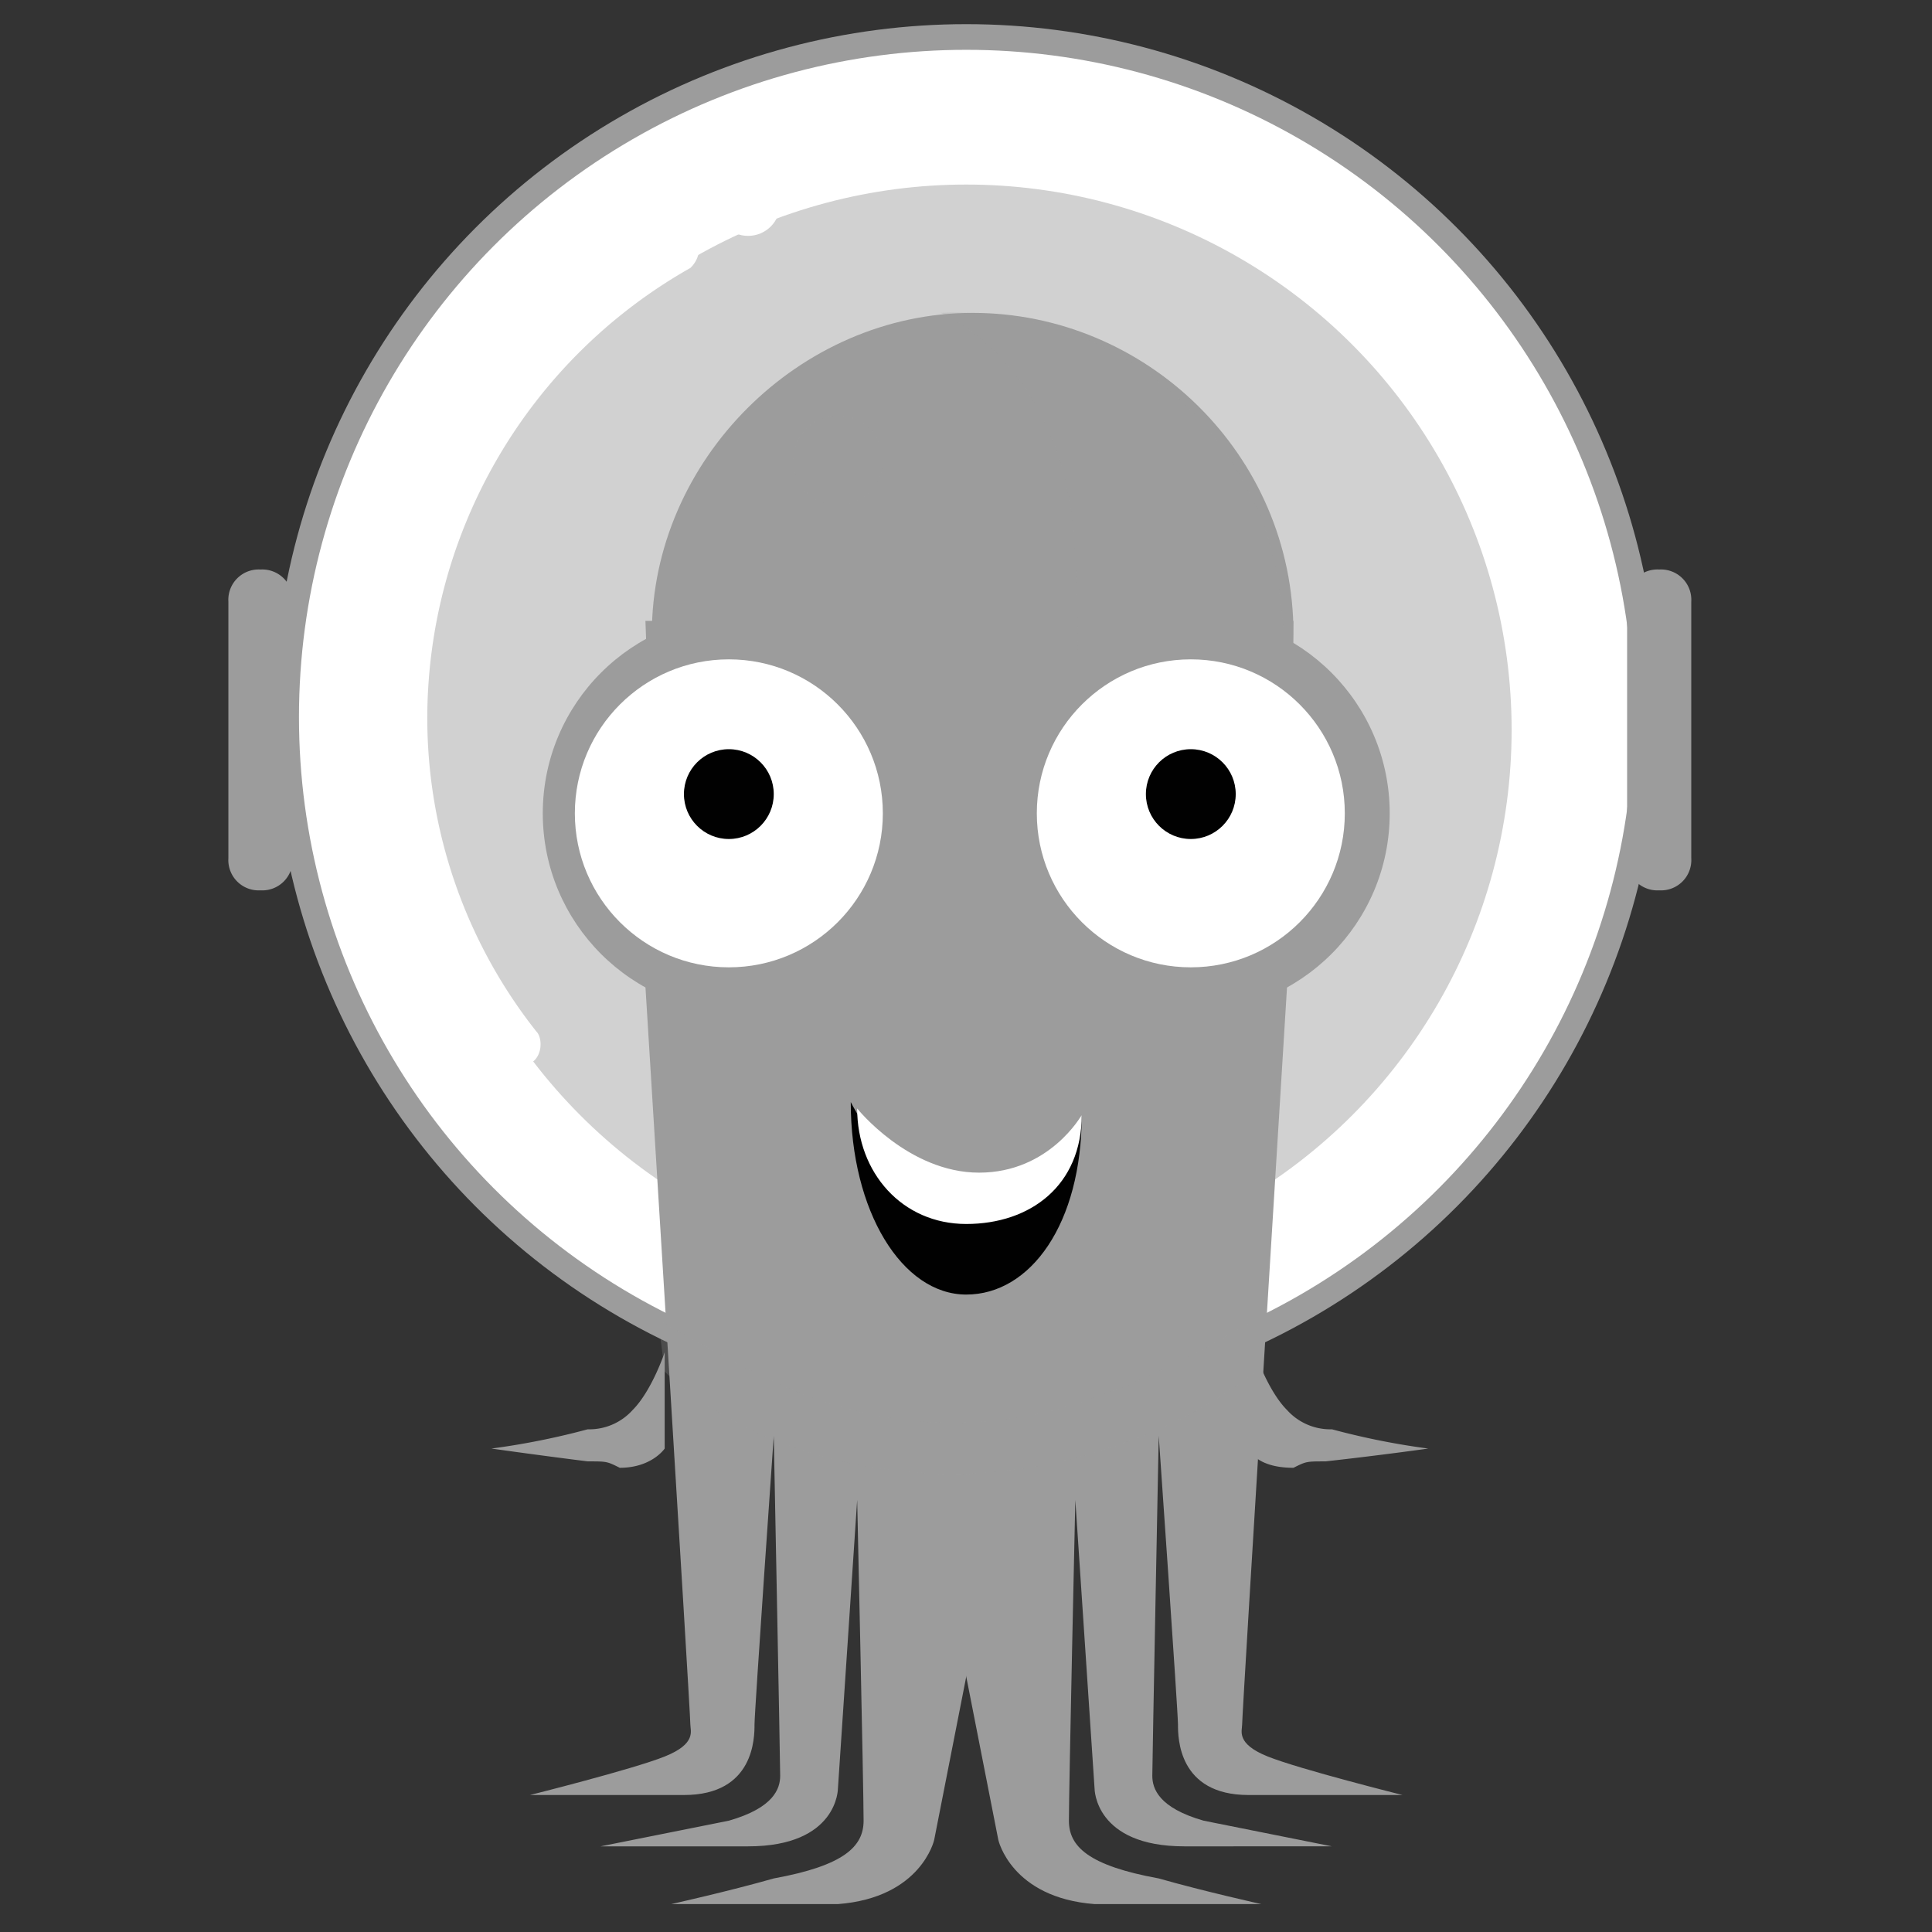 <svg xmlns="http://www.w3.org/2000/svg" xmlns:xlink="http://www.w3.org/1999/xlink" id="Layer_1" data-name="Layer 1" viewBox="0 0 360 360"><rect x="0" y="0" width="360" height="360" fill="#333333" stroke="none"/><defs fill="#000000"><style>.cls-1{fill:none;}.cls-2{fill:#9c9c9c;}.cls-3{fill:#9c9c9c;}.cls-4{fill:#ffffff;}.cls-5{fill:#d1d1d1;}.cls-6{fill:#9c9c9c;}.cls-7{clip-path:url(#clip-path);}.cls-8{opacity:0.22;}.cls-9{fill:#9c9c9c;}.cls-10{opacity:0.5;}.cls-11{fill:#9c9c9c;}.cls-12{fill:#010101;}.cls-13{fill:#fff;}.cls-14{opacity:0.25;}</style><clipPath id="clip-path" fill="#000000"><polyline class="cls-1" points="241.019 115.687 233.846 279.479 126.245 279.479 120.267 115.687" fill="#000000"/></clipPath></defs><title>cloudevents-icon-color</title><path class="cls-2" d="M123.854,251.982s-2.391,7.173-5.978,10.76a10.854,10.854,0,0,1-8.369,3.587A138.606,138.606,0,0,1,91.574,269.915s8.369,1.196,17.933,2.391c3.587,0,3.587,0,5.978,1.196,5.978,0,8.369-3.587,8.369-3.587Z" fill="#000000"/><path class="cls-2" d="M233.846,251.982s2.391,7.173,5.978,10.76a10.854,10.854,0,0,0,8.369,3.587,138.606,138.606,0,0,0,17.933,3.587s-8.369,1.196-19.129,2.391c-3.587,0-3.587,0-5.978,1.196-7.173,0-8.369-3.587-8.369-3.587Z" fill="#000000"/><circle class="cls-3" cx="180.046" cy="133.621" r="129.121" fill="#000000"/><circle class="cls-4" cx="180.046" cy="133.621" r="124.339" fill="#000000"/><circle class="cls-5" cx="180.046" cy="136.012" r="101.623" fill="#000000"/><g id="Body"><path class="cls-6" d="M120.267,183.834s8.369,135.099,8.369,137.49c0,1.196,1.196,3.587-4.782,5.978s-25.107,7.173-25.107,7.173h28.694c13.151,0,13.151-10.76,13.151-13.151s3.587-53.8,3.587-53.8,1.196,60.974,1.196,63.365-1.196,5.978-9.565,8.369c-5.978,1.196-23.911,4.782-23.911,4.782h27.498c16.738,0,16.738-10.76,16.738-10.76l3.587-53.8s1.196,53.8,1.196,59.778c0,4.782-3.587,8.369-16.738,10.76-8.369,2.391-19.129,4.782-19.129,4.782h31.085c15.542-1.196,17.933-11.956,17.933-11.956l26.302-133.903Z" fill="#000000"/><path class="cls-6" d="M239.824,183.834s-8.369,135.099-8.369,137.49c0,1.196-1.196,3.587,4.782,5.978s25.107,7.173,25.107,7.173H232.65c-13.151,0-13.151-10.76-13.151-13.151s-3.587-53.8-3.587-53.8-1.196,60.974-1.196,63.365,1.196,5.978,9.564,8.369c5.978,1.196,23.911,4.782,23.911,4.782H220.695c-16.738,0-16.738-10.76-16.738-10.76l-3.587-53.8s-1.196,53.8-1.196,59.778c0,4.782,3.587,8.369,16.738,10.76,8.369,2.391,19.129,4.782,19.129,4.782H203.957c-15.542-1.196-17.933-11.956-17.933-11.956L159.721,208.941Z" fill="#000000"/><path class="cls-6" d="M241.019,118.079c0,33.476-27.498,59.778-59.778,59.778S121.463,150.359,121.463,118.079s27.498-59.778,59.778-59.778S241.019,84.603,241.019,118.079Z" fill="#000000"/><g class="cls-7"><circle class="cls-6" cx="181.241" cy="150.359" r="106.405" fill="#000000"/></g><g class="cls-8"><path class="cls-9" d="M237.433,183.834s7.173-63.365-2.391-87.276c-17.933-41.845-59.778-38.258-59.778-38.258s23.911,9.565,25.107,45.431c1.196,25.107,0,62.169,0,62.169Z" fill="#000000"/></g></g><g id="Face"><g class="cls-10"><circle class="cls-11" cx="156.134" cy="85.798" r="8.369" fill="#000000"/></g><path class="cls-12" d="M201.566,207.746c0,20.325-9.565,33.476-21.52,33.476s-21.52-15.542-21.52-35.867c0,0,9.564,19.129,22.716,19.129S201.566,207.746,201.566,207.746Z" fill="#000000"/><path class="cls-13" d="M201.566,207.746c0,13.151-9.565,20.325-21.52,20.325S159.721,218.506,159.721,206.55c0,0,9.565,11.956,22.716,11.956S201.566,207.746,201.566,207.746Z" fill="#000000"/><circle class="cls-2" cx="221.89" cy="151.554" r="37.062" fill="#000000"/><circle class="cls-2" cx="138.201" cy="151.554" r="37.062" fill="#000000"/><circle class="cls-13" cx="221.89" cy="151.554" r="28.694" fill="#000000"/><circle class="cls-13" cx="135.81" cy="151.554" r="28.694" fill="#000000"/><circle class="cls-12" cx="135.81" cy="147.968" r="8.369" fill="#000000"/><circle class="cls-12" cx="221.89" cy="147.968" r="8.369" fill="#000000"/></g><path class="cls-3" d="M48.534,165.901h0a5.648,5.648,0,0,1-5.978-5.978V112.101a5.648,5.648,0,0,1,5.978-5.978h0a5.648,5.648,0,0,1,5.978,5.978V159.923A5.648,5.648,0,0,1,48.534,165.901Z" fill="#000000"/><path class="cls-3" d="M309.166,165.901h0a5.648,5.648,0,0,1-5.978-5.978V112.101a5.648,5.648,0,0,1,5.978-5.978h0a5.648,5.648,0,0,1,5.978,5.978V159.923A5.648,5.648,0,0,1,309.166,165.901Z" fill="#000000"/><circle class="cls-13" cx="139.396" cy="37.976" r="5.978" fill="#000000"/><path class="cls-13" d="M96.356,199.377a4.392,4.392,0,0,1-3.587-1.196c-14.347-17.933-21.52-40.649-21.52-63.365A106.683,106.683,0,0,1,85.596,81.016a117.009,117.009,0,0,1,38.258-38.258,5.257,5.257,0,0,1,5.978,1.196,5.257,5.257,0,0,1-1.196,5.978A96.496,96.496,0,0,0,79.618,133.621a94.222,94.222,0,0,0,20.325,58.583c1.196,1.196,1.196,4.782-1.196,5.978C97.552,199.377,97.552,199.377,96.356,199.377Z" fill="#000000"/><g class="cls-14"><path class="cls-2" d="M233.846,255.568v-9.565c-16.738,9.565-34.671,19.129-56.191,19.129-23.911,0-39.454-10.76-54.996-19.129l1.196,9.565s17.933,19.129,54.996,19.129C213.521,273.502,233.846,255.568,233.846,255.568Z" fill="#000000"/></g></svg>
